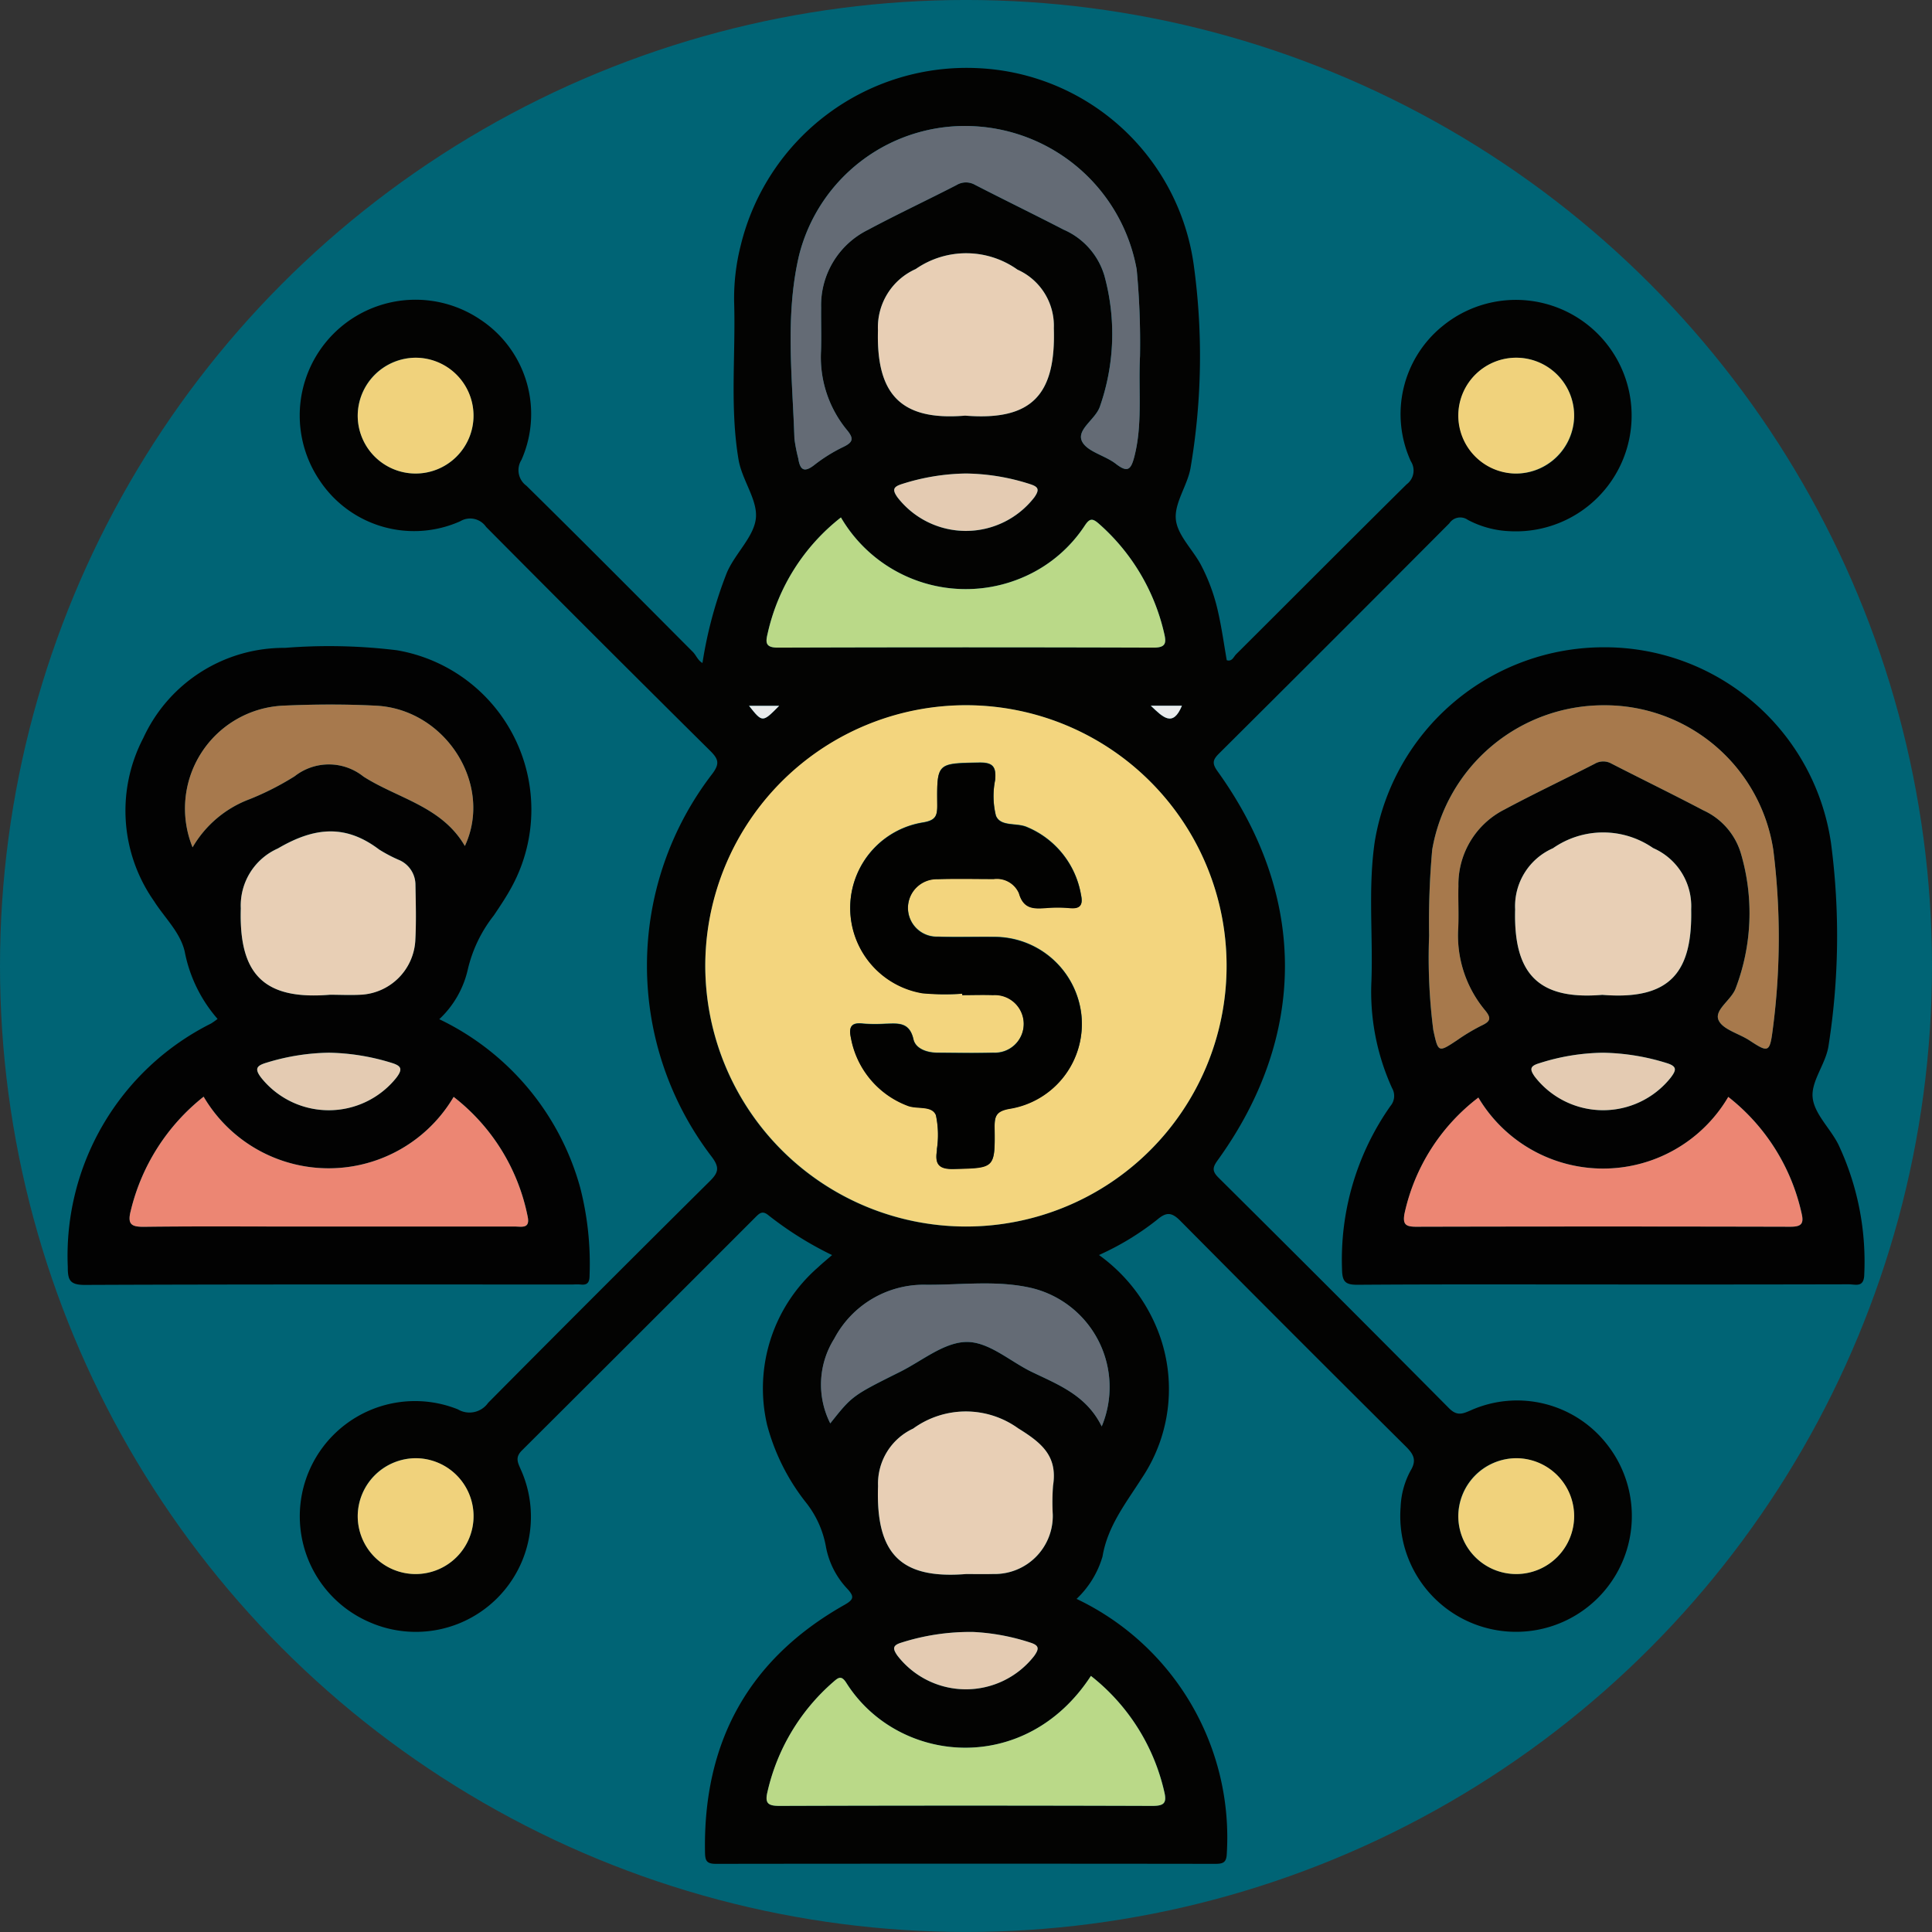 <svg xmlns="http://www.w3.org/2000/svg" width="111.679" height="111.679" viewBox="0 0 111.679 111.679">
  <rect x="0" y="0" width="111.679" height="111.679" fill="#333333" stroke="none"/>
  <g id="Grupo_988729" data-name="Grupo 988729" transform="translate(-1051.661 -7484.768)">
    <g id="Grupo_988723" data-name="Grupo 988723" transform="translate(-2 6119.607)">
      <g id="Grupo_985927" data-name="Grupo 985927" transform="translate(618.661 -2975.84)">
        <circle id="Elipse_7706" data-name="Elipse 7706" cx="55.839" cy="55.839" r="55.839" transform="translate(435 4341)" fill="#006475"/>
      </g>
    </g>
    <g id="Grupo_988726" data-name="Grupo 988726" transform="translate(1055.58 7488.705)">
      <path id="Trazado_646862" data-name="Trazado 646862" d="M1074.43,297.228a9.816,9.816,0,0,1,3.343,4.222,9.233,9.233,0,0,1-.874,8.687c-.908,1.431-1.969,2.754-2.264,4.52a5.5,5.5,0,0,1-1.5,2.449,15.268,15.268,0,0,1,8.685,14.7c-.017.533-.2.615-.668.615q-14.439-.018-28.878,0c-.536,0-.609-.2-.617-.664-.116-6.349,2.5-11.161,8.052-14.3.559-.316.588-.485.171-.939a4.806,4.806,0,0,1-1.245-2.492,5.733,5.733,0,0,0-1.1-2.439,12.307,12.307,0,0,1-2.287-4.533,9.278,9.278,0,0,1,2.927-9.1c.243-.229.5-.44.827-.722a20.04,20.04,0,0,1-3.676-2.3c-.358-.3-.536-.106-.771.13q-6.729,6.736-13.474,13.455c-.407.4-.257.687-.08,1.093a6.655,6.655,0,0,1-8.761,8.83,6.66,6.66,0,0,1,5.13-12.291,1.316,1.316,0,0,0,1.75-.376q6.373-6.426,12.8-12.8c.507-.5.6-.787.129-1.419a18.17,18.17,0,0,1,.026-22.137c.443-.59.364-.857-.12-1.336q-6.5-6.441-12.952-12.941a1.116,1.116,0,0,0-1.493-.328,6.546,6.546,0,0,1-8.12-2.346,6.692,6.692,0,0,1,9.274-9.314,6.542,6.542,0,0,1,2.384,8.111,1.113,1.113,0,0,0,.289,1.5c3.23,3.181,6.427,6.4,9.624,9.611.188.19.277.479.549.633a24.425,24.425,0,0,1,1.416-5.236c.486-1.121,1.589-2.087,1.675-3.174.083-1.047-.809-2.178-1.006-3.348-.507-3.013-.162-6.055-.254-9.083a12.391,12.391,0,0,1,.384-3.312,13.437,13.437,0,0,1,13.75-10.23,13.2,13.2,0,0,1,12.434,11.38,38.543,38.543,0,0,1-.192,11.763c-.19,1.006-.937,2-.843,2.94.091.909.966,1.726,1.442,2.613a10.916,10.916,0,0,1,1,2.739c.208.915.337,1.847.5,2.786.307.1.4-.2.542-.343,3.287-3.273,6.558-6.561,9.855-9.823a.991.991,0,0,0,.244-1.334,6.55,6.55,0,0,1,1.851-7.828,6.69,6.69,0,1,1,3.843,11.869,5.631,5.631,0,0,1-2.4-.653.757.757,0,0,0-1.069.2q-6.643,6.673-13.319,13.313c-.363.361-.4.569-.083,1.014,5.195,7.213,5.2,15.3.017,22.483-.3.416-.344.629.047,1.017q6.683,6.633,13.315,13.319c.465.47.785.335,1.26.128a6.585,6.585,0,0,1,7.824,1.9,6.693,6.693,0,1,1-11.876,3.684,4.779,4.779,0,0,1,.576-2.1c.375-.618.161-.963-.291-1.411q-6.534-6.487-13.016-13.025c-.51-.516-.817-.514-1.344-.068A15.741,15.741,0,0,1,1074.43,297.228Zm-22.758-16.758a15.067,15.067,0,1,0,15.163-15.02A15.1,15.1,0,0,0,1051.672,280.47Zm25.129-35.19a45.132,45.132,0,0,0-.193-5.017,10.076,10.076,0,0,0-9.338-8.281,9.884,9.884,0,0,0-10.179,7.462c-.819,3.491-.382,7.064-.267,10.606a9.521,9.521,0,0,0,.22,1.124c.1.658.325.859.933.382a9.2,9.2,0,0,1,1.682-1.045c.565-.271.6-.487.2-.972a6.616,6.616,0,0,1-1.5-4.558c.028-.835,0-1.672.007-2.509a4.865,4.865,0,0,1,2.7-4.5c1.688-.9,3.423-1.717,5.126-2.593a1.052,1.052,0,0,1,1.07-.013c1.7.875,3.425,1.714,5.125,2.592a4.2,4.2,0,0,1,2.357,2.67,12.726,12.726,0,0,1-.275,7.589c-.279.731-1.342,1.3-1.025,1.972.284.6,1.325.816,1.953,1.3.666.518.873.37,1.071-.4C1076.961,249.2,1076.7,247.278,1076.8,245.279Zm-17.287,9.314a11.764,11.764,0,0,0-4.234,6.7c-.117.492-.159.824.577.822q10.869-.038,21.739,0c.682,0,.737-.253.608-.8a11.982,11.982,0,0,0-3.774-6.356c-.383-.34-.543-.32-.831.119a8.061,8.061,0,0,1-3.271,2.842A8.359,8.359,0,0,1,1059.514,254.594Zm14.45,66.965c-3.789,5.822-11.166,5.11-14.137.4-.295-.467-.479-.287-.768-.036a11.911,11.911,0,0,0-3.789,6.344c-.165.676.057.808.708.806q10.765-.033,21.53,0c.667,0,.86-.151.7-.813A11.849,11.849,0,0,0,1073.964,321.559Zm-7.27-72.851c3.877.313,5.247-1.225,5.126-5.054a3.549,3.549,0,0,0-2.1-3.385,5.113,5.113,0,0,0-5.883-.035,3.686,3.686,0,0,0-2.182,3.54C1061.553,247.436,1062.937,249.023,1066.694,248.708Zm.058,66.961c.523,0,1.046.009,1.568,0a3.357,3.357,0,0,0,3.439-3.435,12.676,12.676,0,0,1,.016-1.671c.268-1.7-.64-2.464-2.011-3.311a5.181,5.181,0,0,0-6.075.012,3.511,3.511,0,0,0-2.029,3.323C1061.518,314.547,1063,315.973,1066.751,315.669Zm7.839-8.533a5.892,5.892,0,0,0-4.008-7.986c-2.021-.482-4.093-.186-6.14-.2a5.849,5.849,0,0,0-5.314,3.118,4.978,4.978,0,0,0-.23,4.894c1.268-1.594,1.266-1.6,4.041-2.982,1.245-.621,2.475-1.66,3.75-1.722,1.325-.065,2.564,1.1,3.842,1.722C1072.058,304.718,1073.7,305.323,1074.59,307.135Zm-39.673-61.775a3.347,3.347,0,1,0,3.358,3.388A3.365,3.365,0,0,0,1034.917,245.361Zm63.588,6.695a3.348,3.348,0,1,0-3.3-3.443A3.382,3.382,0,0,0,1098.505,252.055Zm-63.613,56.919a3.347,3.347,0,1,0,3.384,3.362A3.366,3.366,0,0,0,1034.892,308.974Zm63.6,0a3.348,3.348,0,1,0,3.4,3.346A3.364,3.364,0,0,0,1098.5,308.974Zm-31.764-56.921a12.606,12.606,0,0,0-3.674.606c-.515.161-.592.323-.271.776a5,5,0,0,0,7.914-.01c.331-.476.2-.614-.292-.769A12.5,12.5,0,0,0,1066.732,252.053Zm.431,66.966a13.034,13.034,0,0,0-4.179.623c-.5.158-.471.355-.213.733a5,5,0,0,0,7.911.032c.305-.428.294-.615-.248-.783A12.5,12.5,0,0,0,1067.163,319.019ZM1054.2,265.482c.776.974.776.974,1.741,0Zm23.223-.007c.709.678,1.279,1.262,1.8,0Z" transform="translate(-1014.823 -228.619)" fill="#030302"/>
      <path id="Trazado_646863" data-name="Trazado 646863" d="M1186.949,345.288c-4.708,0-9.417-.016-14.125.018-.71.005-.917-.141-.929-.894a15.434,15.434,0,0,1,2.8-9.442.9.9,0,0,0,.092-1.033,13.435,13.435,0,0,1-1.192-6.2c.093-2.68-.2-5.371.191-8.042a13.418,13.418,0,0,1,13.242-11.239,13.216,13.216,0,0,1,13.132,11.317,40.964,40.964,0,0,1-.151,11.768c-.176,1.037-1.005,2-.91,2.943s1.018,1.778,1.484,2.708a15.9,15.9,0,0,1,1.5,7.5c-.011.8-.495.587-.9.587Q1194.064,345.295,1186.949,345.288Zm-10.023-20.172a32.852,32.852,0,0,0,.242,5.465c.284,1.3.286,1.306,1.359.6a11.33,11.33,0,0,1,1.432-.859c.517-.241.577-.426.193-.891a6.757,6.757,0,0,1-1.542-4.758c.034-.8-.01-1.6.01-2.406a4.854,4.854,0,0,1,2.658-4.43c1.718-.922,3.484-1.755,5.219-2.645a.969.969,0,0,1,.976-.008c1.767.905,3.552,1.774,5.309,2.7a3.989,3.989,0,0,1,2.156,2.453,12.207,12.207,0,0,1-.307,7.875c-.273.665-1.226,1.21-.975,1.794.234.546,1.178.774,1.787,1.175,1.075.707,1.175.721,1.342-.6a40.632,40.632,0,0,0,.035-10.421,9.85,9.85,0,0,0-9.78-8.351,10.057,10.057,0,0,0-9.934,8.343A46.424,46.424,0,0,0,1176.926,325.116Zm17.3,9.33a8.388,8.388,0,0,1-14.446.039,11.5,11.5,0,0,0-4.27,6.709c-.112.621.067.759.668.757q10.814-.027,21.627,0c.6,0,.809-.135.662-.756A11.766,11.766,0,0,0,1194.221,334.446Zm-7.283-5.9c3.981.326,5.215-1.366,5.134-4.947a3.667,3.667,0,0,0-2.2-3.538,5.069,5.069,0,0,0-5.789.011,3.659,3.659,0,0,0-2.186,3.537C1181.8,327.284,1183.192,328.862,1186.939,328.547Zm.034,3.347a12.506,12.506,0,0,0-3.677.606c-.535.161-.57.343-.257.78a4.994,4.994,0,0,0,7.851.057c.324-.428.4-.655-.239-.849A12.977,12.977,0,0,0,1186.973,331.894Z" transform="translate(-1098.238 -274.977)" fill="#020202"/>
      <path id="Trazado_646864" data-name="Trazado 646864" d="M1017.727,329.866a15.3,15.3,0,0,1,8.145,9.731,17.662,17.662,0,0,1,.543,5.071c0,.4-.111.586-.528.533a3.309,3.309,0,0,0-.418,0c-9.412,0-18.824-.015-28.236.024-.882,0-.98-.3-.98-1.05a15.008,15.008,0,0,1,8.281-14.059,4.535,4.535,0,0,0,.378-.266,8.3,8.3,0,0,1-1.9-3.895c-.258-1.12-1.167-1.955-1.777-2.921a9.083,9.083,0,0,1-.616-9.423,8.946,8.946,0,0,1,8.189-5.21,32.225,32.225,0,0,1,6.469.138,9.346,9.346,0,0,1,6.6,13.747c-.3.547-.653,1.069-1,1.587a7.958,7.958,0,0,0-1.51,3.158A5.643,5.643,0,0,1,1017.727,329.866Zm-13.621,4.477a11.967,11.967,0,0,0-4.216,6.608c-.2.792.063.923.791.913,2.89-.036,5.781-.015,8.672-.015q6.373,0,12.746,0c.39,0,.894.145.735-.587a11.6,11.6,0,0,0-4.276-6.906A8.382,8.382,0,0,1,1004.106,334.343Zm7.3-5.892c.555,0,1.184.032,1.809-.006a3.326,3.326,0,0,0,3.125-3.1c.061-1.077.029-2.161.01-3.24a1.567,1.567,0,0,0-.9-1.426,8.364,8.364,0,0,1-1.2-.626c-1.949-1.478-3.756-1.292-5.852-.061a3.606,3.606,0,0,0-2.143,3.462C1006.138,327.238,1007.551,328.77,1011.406,328.452Zm-7.94-8.522a6.4,6.4,0,0,1,3.3-2.781,16.241,16.241,0,0,0,2.6-1.324,3.2,3.2,0,0,1,3.982.021c1.993,1.272,4.528,1.718,5.857,4.01,1.653-3.545-1.11-7.9-5.124-8.11-1.808-.1-3.628-.086-5.437,0A5.954,5.954,0,0,0,1003.467,319.929Zm7.872,11.873a12.817,12.817,0,0,0-3.577.57c-.594.176-.741.347-.32.89a5,5,0,0,0,7.791,0c.416-.538.284-.712-.317-.889A12.884,12.884,0,0,0,1011.339,331.8Z" transform="translate(-996.254 -274.888)" fill="#020202"/>
      <path id="Trazado_646865" data-name="Trazado 646865" d="M1084.126,331.465a15.067,15.067,0,1,1,14.97,15.111A15.093,15.093,0,0,1,1084.126,331.465Zm14.854,1.654v.067c.593,0,1.186-.018,1.778,0a1.67,1.67,0,1,1,.017,3.334c-1.08.03-2.161.011-3.242,0-.6,0-1.249-.234-1.371-.773-.236-1.041-.931-.91-1.647-.9a8.871,8.871,0,0,1-1.254-.008c-.681-.085-.854.174-.715.814a5.191,5.191,0,0,0,3.255,3.921c.558.233,1.415-.032,1.658.549a5.5,5.5,0,0,1,.059,1.966.726.726,0,0,1,0,.1c-.121.767.107,1.071.978,1.049,2.363-.061,2.386-.015,2.357-2.372-.008-.678.08-.973.882-1.11a4.964,4.964,0,0,0,4.133-5.43,5.06,5.06,0,0,0-5.053-4.5c-1.08-.015-2.162.022-3.242-.013a1.665,1.665,0,1,1-.014-3.328c1.079-.034,2.161-.007,3.242-.008a1.39,1.39,0,0,1,1.457.82c.263.919.847.908,1.561.858a8.023,8.023,0,0,1,1.358,0c.62.062.8-.163.669-.763a5.187,5.187,0,0,0-3.118-3.913c-.607-.27-1.536,0-1.8-.661a4.7,4.7,0,0,1-.044-2.069c.065-.741-.109-1.015-.939-1-2.41.052-2.433.008-2.408,2.425.007.647-.08.916-.834,1.039a5,5,0,0,0-.013,9.868A14.226,14.226,0,0,0,1098.979,333.119Z" transform="translate(-1047.276 -279.615)" fill="#f3d57e"/>
      <path id="Trazado_646866" data-name="Trazado 646866" d="M1116.083,249.921c-.1,2,.16,3.918-.328,5.811-.2.769-.4.917-1.071.4-.627-.488-1.668-.7-1.953-1.3-.316-.671.746-1.24,1.025-1.972a12.726,12.726,0,0,0,.275-7.589,4.2,4.2,0,0,0-2.357-2.67c-1.7-.879-3.422-1.717-5.125-2.592a1.052,1.052,0,0,0-1.07.013c-1.7.876-3.438,1.689-5.126,2.593a4.865,4.865,0,0,0-2.7,4.5c-.011.836.021,1.673-.007,2.509a6.616,6.616,0,0,0,1.5,4.558c.4.484.361.7-.2.972a9.2,9.2,0,0,0-1.682,1.045c-.608.477-.83.276-.934-.382a9.545,9.545,0,0,1-.22-1.124c-.115-3.541-.552-7.115.267-10.606a9.884,9.884,0,0,1,10.179-7.462,10.076,10.076,0,0,1,9.338,8.281A45.132,45.132,0,0,1,1116.083,249.921Z" transform="translate(-1054.105 -233.261)" fill="#646b75"/>
      <path id="Trazado_646867" data-name="Trazado 646867" d="M1096.871,290.558a8.359,8.359,0,0,0,10.814,3.33,8.061,8.061,0,0,0,3.271-2.842c.288-.439.447-.459.831-.119a11.981,11.981,0,0,1,3.774,6.356c.129.543.074.8-.609.8q-10.869-.035-21.739,0c-.735,0-.694-.33-.577-.822A11.763,11.763,0,0,1,1096.871,290.558Z" transform="translate(-1052.18 -264.584)" fill="#bad988"/>
      <path id="Trazado_646868" data-name="Trazado 646868" d="M1111.326,450.244a11.85,11.85,0,0,1,4.24,6.7c.163.662-.03.815-.7.813q-10.765-.035-21.53,0c-.651,0-.873-.129-.708-.806a11.91,11.91,0,0,1,3.789-6.344c.289-.251.473-.431.768.036C1100.16,455.354,1107.537,456.066,1111.326,450.244Z" transform="translate(-1052.185 -357.305)" fill="#bad988"/>
      <path id="Trazado_646869" data-name="Trazado 646869" d="M1112.962,263.524c-3.757.315-5.141-1.271-5.039-4.934a3.687,3.687,0,0,1,2.182-3.54,5.113,5.113,0,0,1,5.883.035,3.55,3.55,0,0,1,2.1,3.385C1118.209,262.3,1116.839,263.837,1112.962,263.524Z" transform="translate(-1061.091 -243.435)" fill="#e8cfb5"/>
      <path id="Trazado_646870" data-name="Trazado 646870" d="M1113.021,423.188c-3.747.3-5.234-1.122-5.092-5.085a3.511,3.511,0,0,1,2.029-3.323,5.181,5.181,0,0,1,6.075-.012c1.371.848,2.28,1.607,2.011,3.311a12.655,12.655,0,0,0-.016,1.671,3.357,3.357,0,0,1-3.439,3.435C1114.067,423.2,1113.544,423.188,1113.021,423.188Z" transform="translate(-1061.092 -336.138)" fill="#e8cfb5"/>
      <path id="Trazado_646871" data-name="Trazado 646871" d="M1116.3,404.408c-.89-1.813-2.532-2.417-4.058-3.159-1.279-.622-2.517-1.786-3.842-1.722-1.275.063-2.506,1.1-3.75,1.722-2.775,1.386-2.774,1.388-4.041,2.982a4.978,4.978,0,0,1,.23-4.894,5.849,5.849,0,0,1,5.314-3.118c2.047.016,4.119-.28,6.14.2A5.892,5.892,0,0,1,1116.3,404.408Z" transform="translate(-1056.536 -325.892)" fill="#646b75"/>
      <path id="Trazado_646872" data-name="Trazado 646872" d="M1039.553,268.541a3.347,3.347,0,1,1-3.336,3.3A3.373,3.373,0,0,1,1039.553,268.541Z" transform="translate(-1019.458 -251.8)" fill="#f0d27c"/>
      <path id="Trazado_646873" data-name="Trazado 646873" d="M1191.229,275.235a3.348,3.348,0,1,1,3.39-3.253A3.377,3.377,0,0,1,1191.229,275.235Z" transform="translate(-1107.547 -251.799)" fill="#f0d27c"/>
      <path id="Trazado_646874" data-name="Trazado 646874" d="M1039.527,420.235a3.348,3.348,0,1,1-3.31,3.331A3.374,3.374,0,0,1,1039.527,420.235Z" transform="translate(-1019.458 -339.88)" fill="#f0d27c"/>
      <path id="Trazado_646875" data-name="Trazado 646875" d="M1191.221,420.235a3.348,3.348,0,1,1-3.294,3.347A3.375,3.375,0,0,1,1191.221,420.235Z" transform="translate(-1107.548 -339.88)" fill="#f0d27c"/>
      <path id="Trazado_646876" data-name="Trazado 646876" d="M1114.309,284.5a12.508,12.508,0,0,1,3.675.6c.491.155.623.292.292.769a5,5,0,0,1-7.914.01c-.321-.453-.243-.615.271-.776A12.62,12.62,0,0,1,1114.309,284.5Z" transform="translate(-1062.4 -261.066)" fill="#e4cbb2"/>
      <path id="Trazado_646877" data-name="Trazado 646877" d="M1114.732,444.187a12.5,12.5,0,0,1,3.272.605c.542.168.553.355.248.783a5,5,0,0,1-7.911-.032c-.258-.377-.287-.575.213-.733A13.035,13.035,0,0,1,1114.732,444.187Z" transform="translate(-1062.392 -353.788)" fill="#e4cbb2"/>
      <path id="Trazado_646878" data-name="Trazado 646878" d="M1090.158,316.523h1.741C1090.934,317.5,1090.934,317.5,1090.158,316.523Z" transform="translate(-1050.779 -279.66)" fill="#e9ebec"/>
      <path id="Trazado_646879" data-name="Trazado 646879" d="M1145.537,316.507h1.8C1146.816,317.769,1146.246,317.185,1145.537,316.507Z" transform="translate(-1082.934 -279.651)" fill="#e9ebec"/>
      <path id="Trazado_646880" data-name="Trazado 646880" d="M1183.9,329.755a46.424,46.424,0,0,1,.179-4.965,10.057,10.057,0,0,1,9.934-8.343,9.85,9.85,0,0,1,9.78,8.351,40.643,40.643,0,0,1-.035,10.421c-.167,1.319-.267,1.305-1.342.6-.609-.4-1.553-.629-1.787-1.175-.25-.585.7-1.13.975-1.794a12.205,12.205,0,0,0,.307-7.875,3.989,3.989,0,0,0-2.156-2.453c-1.757-.924-3.542-1.793-5.309-2.7a.969.969,0,0,0-.976.008c-1.735.89-3.5,1.723-5.219,2.645a4.853,4.853,0,0,0-2.658,4.43c-.021.8.024,1.6-.01,2.406a6.757,6.757,0,0,0,1.542,4.758c.385.464.324.65-.193.891a11.33,11.33,0,0,0-1.432.859c-1.073.709-1.075.706-1.359-.6A32.852,32.852,0,0,1,1183.9,329.755Z" transform="translate(-1105.207 -279.616)" fill="#a7794c"/>
      <path id="Trazado_646881" data-name="Trazado 646881" d="M1199.179,370.429a11.766,11.766,0,0,1,4.241,6.749c.148.621-.063.757-.662.756q-10.814-.026-21.627,0c-.6,0-.78-.136-.668-.757a11.5,11.5,0,0,1,4.27-6.709A8.388,8.388,0,0,0,1199.179,370.429Z" transform="translate(-1103.196 -310.96)" fill="#ec8673"/>
      <path id="Trazado_646882" data-name="Trazado 646882" d="M1200.79,343.365c-3.746.315-5.139-1.263-5.037-4.937a3.659,3.659,0,0,1,2.186-3.537,5.069,5.069,0,0,1,5.789-.011,3.667,3.667,0,0,1,2.2,3.538C1206,342,1204.771,343.691,1200.79,343.365Z" transform="translate(-1112.089 -289.795)" fill="#e8cfb5"/>
      <path id="Trazado_646883" data-name="Trazado 646883" d="M1202.13,364.343a12.976,12.976,0,0,1,3.678.595c.638.194.562.421.239.849a4.994,4.994,0,0,1-7.851-.057c-.312-.437-.278-.619.257-.78A12.5,12.5,0,0,1,1202.13,364.343Z" transform="translate(-1113.395 -307.427)" fill="#e4cbb2"/>
      <path id="Trazado_646884" data-name="Trazado 646884" d="M1009.049,370.4a8.383,8.383,0,0,0,14.452.011,11.6,11.6,0,0,1,4.276,6.906c.159.732-.345.588-.735.588q-6.373,0-12.746,0c-2.891,0-5.782-.021-8.672.015-.728.009-.994-.122-.791-.913A11.967,11.967,0,0,1,1009.049,370.4Z" transform="translate(-1001.197 -310.942)" fill="#ec8673"/>
      <path id="Trazado_646885" data-name="Trazado 646885" d="M1025.244,343.277c-3.855.319-5.268-1.214-5.151-4.992a3.606,3.606,0,0,1,2.143-3.462c2.1-1.232,3.9-1.417,5.852.061a8.36,8.36,0,0,0,1.2.626,1.567,1.567,0,0,1,.9,1.426c.02,1.08.051,2.163-.01,3.24a3.326,3.326,0,0,1-3.125,3.1C1026.428,343.309,1025.8,343.277,1025.244,343.277Z" transform="translate(-1010.092 -289.713)" fill="#e8cfb5"/>
      <path id="Trazado_646886" data-name="Trazado 646886" d="M1012.848,324.6a5.954,5.954,0,0,1,5.179-8.188c1.809-.082,3.63-.092,5.437,0,4.014.212,6.777,4.565,5.124,8.11-1.329-2.292-3.864-2.738-5.857-4.01a3.2,3.2,0,0,0-3.982-.021,16.244,16.244,0,0,1-2.6,1.324A6.4,6.4,0,0,0,1012.848,324.6Z" transform="translate(-1005.635 -279.557)" fill="#a7794d"/>
      <path id="Trazado_646887" data-name="Trazado 646887" d="M1026.5,364.339a12.885,12.885,0,0,1,3.577.571c.6.177.733.351.317.889a5,5,0,0,1-7.791,0c-.422-.543-.275-.715.32-.89A12.819,12.819,0,0,1,1026.5,364.339Z" transform="translate(-1011.412 -307.424)" fill="#e4cbb2"/>
      <path id="Trazado_646888" data-name="Trazado 646888" d="M1110.571,337.719a14.226,14.226,0,0,1-2.293-.019,5,5,0,0,1,.013-9.868c.754-.123.841-.391.834-1.039-.025-2.418,0-2.374,2.408-2.425.83-.018,1,.256.939,1a4.7,4.7,0,0,0,.044,2.069c.268.656,1.2.391,1.8.661a5.187,5.187,0,0,1,3.118,3.913c.127.6-.049.825-.669.763a8.023,8.023,0,0,0-1.358,0c-.714.05-1.3.061-1.561-.858a1.39,1.39,0,0,0-1.457-.82c-1.081,0-2.162-.026-3.242.008a1.665,1.665,0,1,0,.014,3.328c1.079.035,2.161,0,3.242.013a5.06,5.06,0,0,1,5.053,4.5,4.964,4.964,0,0,1-4.133,5.43c-.8.138-.891.433-.882,1.11.029,2.358.006,2.311-2.357,2.372-.871.023-1.1-.281-.978-1.049a.726.726,0,0,0,0-.1,5.5,5.5,0,0,0-.059-1.966c-.243-.581-1.1-.316-1.658-.549a5.191,5.191,0,0,1-3.255-3.921c-.139-.641.034-.9.715-.814a8.871,8.871,0,0,0,1.254.008c.715-.013,1.411-.144,1.647.9.122.539.77.769,1.371.773,1.08.008,2.162.026,3.242,0a1.67,1.67,0,1,0-.017-3.334c-.592-.022-1.185,0-1.778,0Z" transform="translate(-1058.868 -284.215)" fill="#020201"/>
    </g>
  </g>
</svg>
